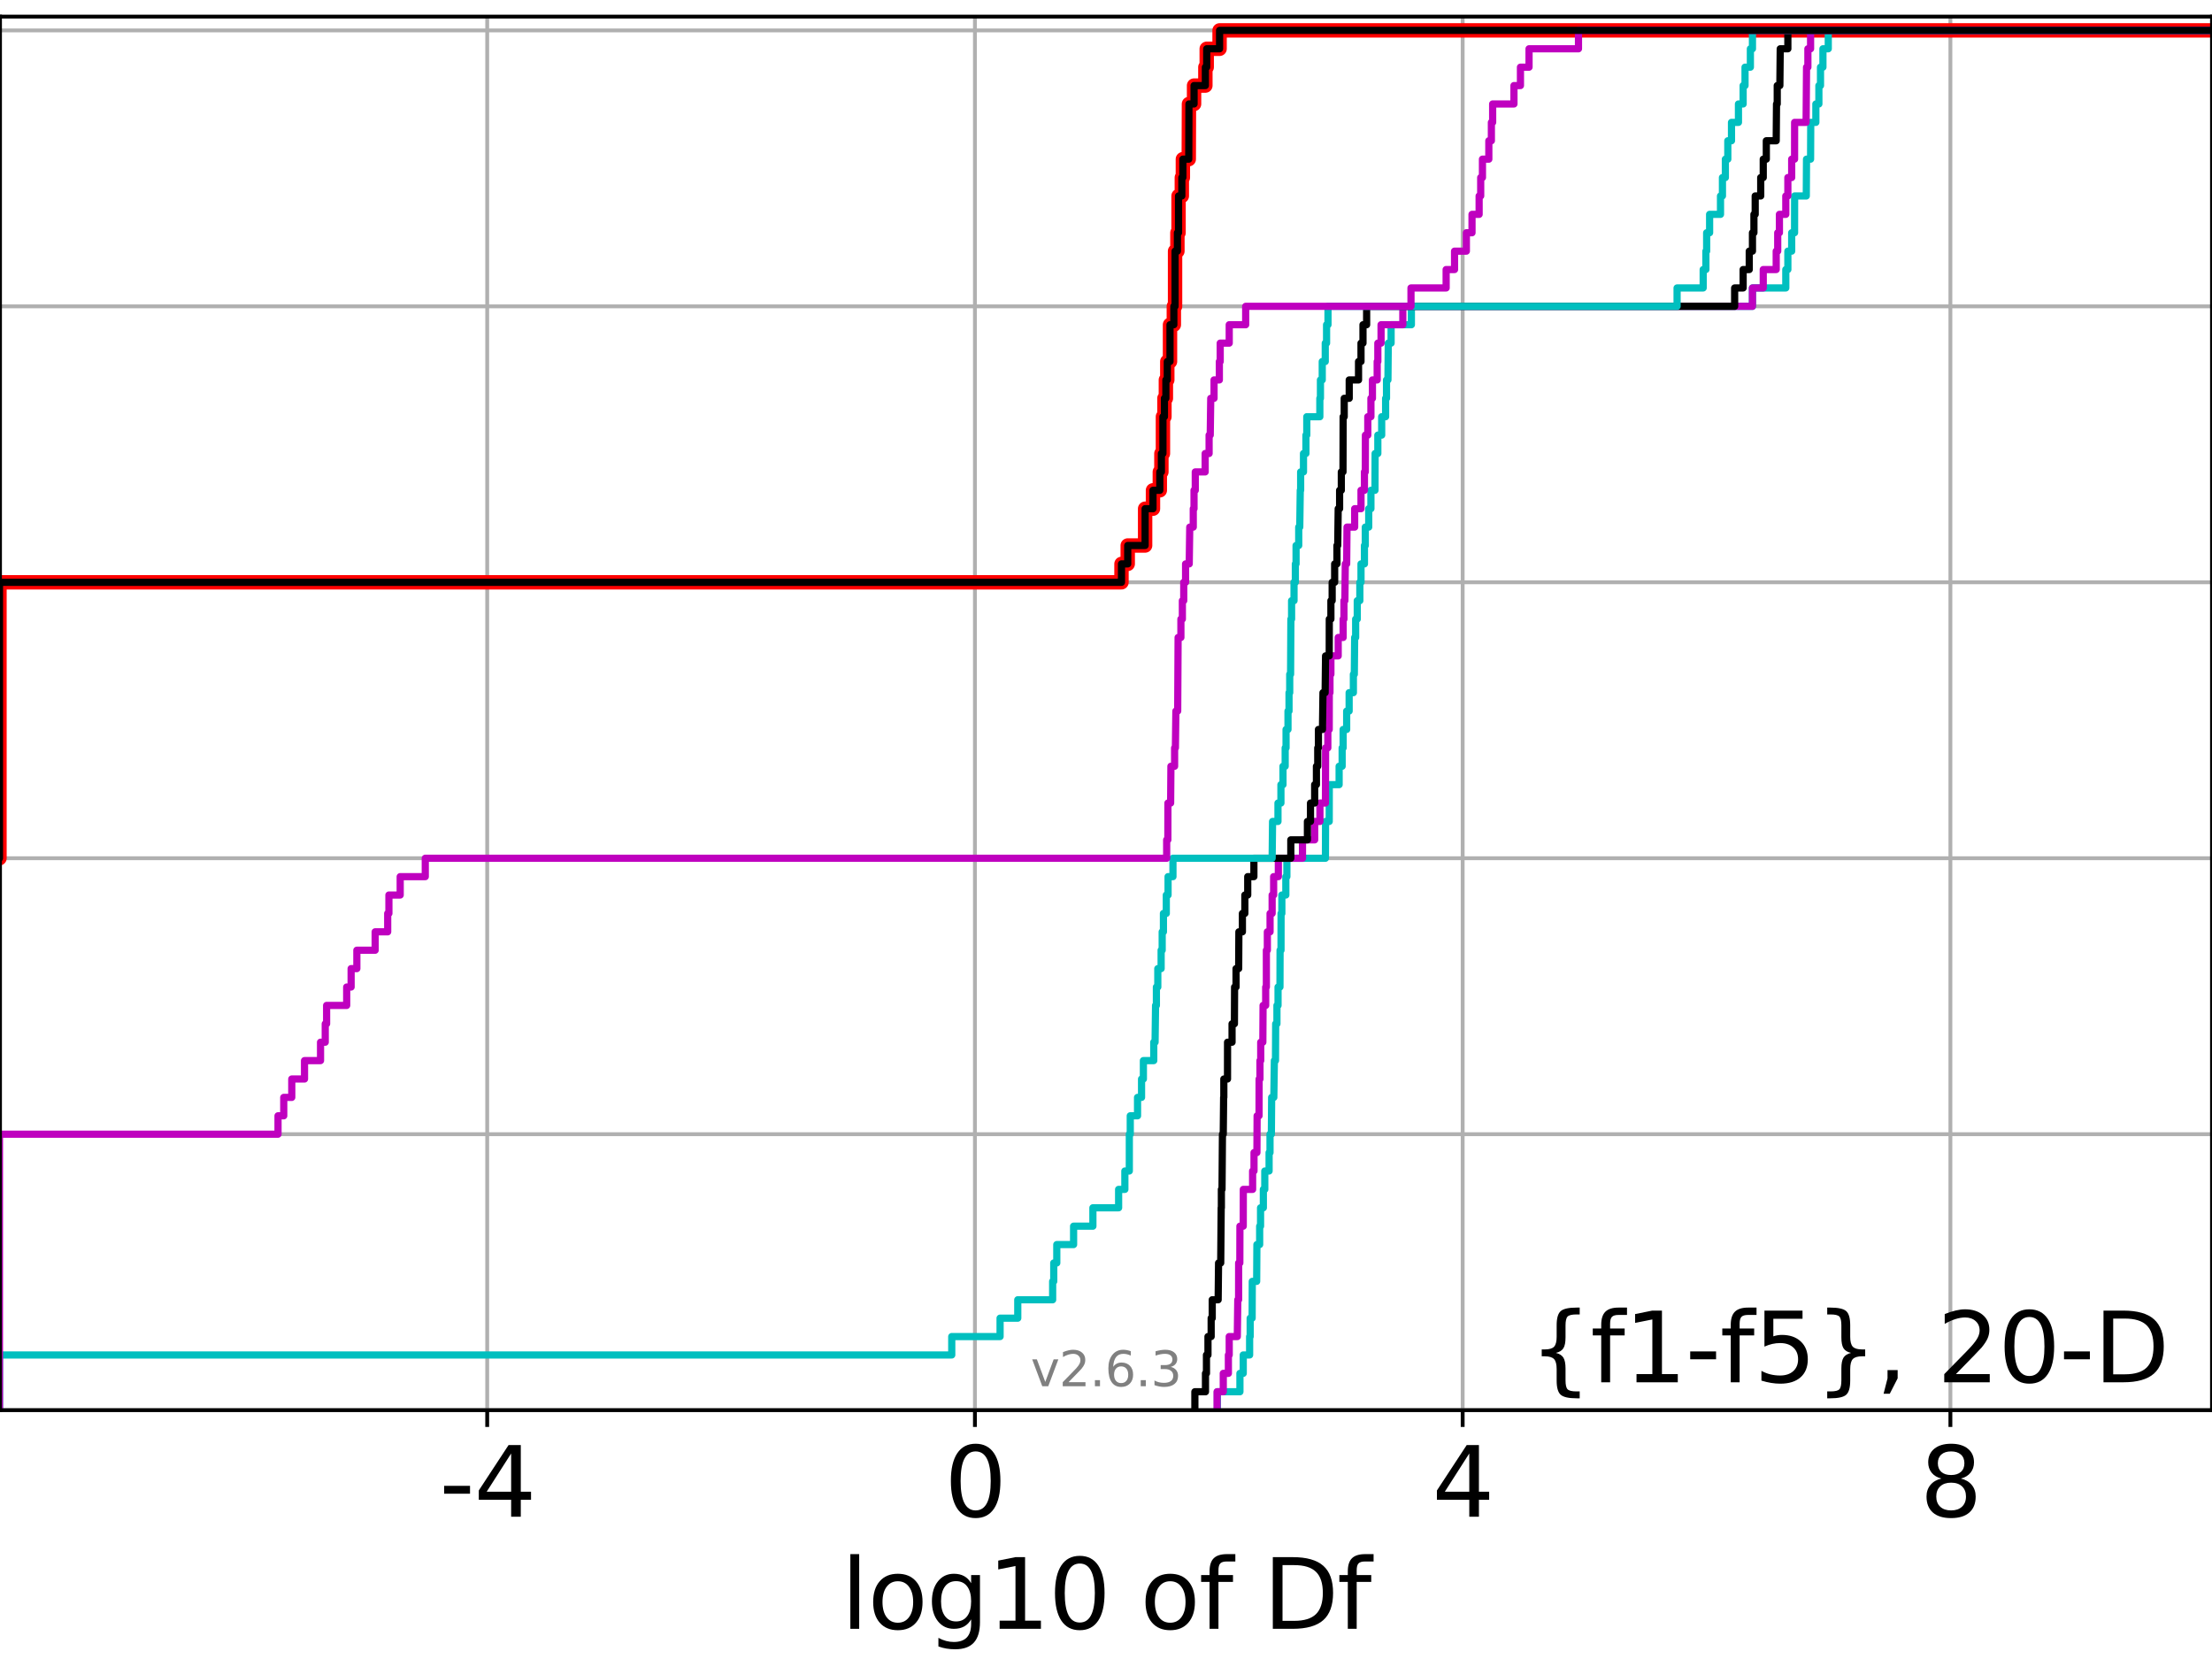 <?xml version="1.0" encoding="utf-8" standalone="no"?>
<!DOCTYPE svg PUBLIC "-//W3C//DTD SVG 1.1//EN"
  "http://www.w3.org/Graphics/SVG/1.1/DTD/svg11.dtd">
<svg xmlns:xlink="http://www.w3.org/1999/xlink" width="460.8pt" height="345.6pt" viewBox="0 0 460.8 345.6" xmlns="http://www.w3.org/2000/svg" version="1.1">
 <defs>
  <style type="text/css">*{stroke-linejoin: round; stroke-linecap: butt}</style>
 </defs>
 <g id="figure_1">
  <g id="patch_1">
   <path d="M 0 345.6 
L 460.8 345.6 
L 460.8 0 
L 0 0 
z
" style="fill: #ffffff"/>
  </g>
  <g id="axes_1">
   <g id="patch_2">
    <path d="M 0 293.76 
L 460.8 293.76 
L 460.8 3.456 
L 0 3.456 
z
" style="fill: #ffffff"/>
   </g>
   <g id="matplotlib.axis_1">
    <g id="xtick_1">
     <g id="line2d_1">
      <path d="M 101.493 293.76 
L 101.493 3.456 
" clip-path="url(#pc8d687546c)" style="fill: none; stroke: #b0b0b0; stroke-width: 0.8; stroke-linecap: square"/>
     </g>
     <g id="line2d_2">
      <defs>
       <path id="m7553c46dc3" d="M 0 0 
L 0 3.5 
" style="stroke: #000000; stroke-width: 0.8"/>
      </defs>
      <g>
       <use xlink:href="#m7553c46dc3" x="101.493" y="293.76" style="stroke: #000000; stroke-width: 0.8"/>
      </g>
     </g>
     <g id="text_1">
      <!-- -4 -->
      <g transform="translate(91.523 315.957) scale(0.2 -0.2)">
       <defs>
        <path id="DejaVuSans-2d" d="M 313 2009 
L 1997 2009 
L 1997 1497 
L 313 1497 
L 313 2009 
z
" transform="scale(0.016)"/>
        <path id="DejaVuSans-34" d="M 2419 4116 
L 825 1625 
L 2419 1625 
L 2419 4116 
z
M 2253 4666 
L 3047 4666 
L 3047 1625 
L 3713 1625 
L 3713 1100 
L 3047 1100 
L 3047 0 
L 2419 0 
L 2419 1100 
L 313 1100 
L 313 1709 
L 2253 4666 
z
" transform="scale(0.016)"/>
       </defs>
       <use xlink:href="#DejaVuSans-2d"/>
       <use xlink:href="#DejaVuSans-34" x="36.084"/>
      </g>
     </g>
    </g>
    <g id="xtick_2">
     <g id="line2d_3">
      <path d="M 203.096 293.76 
L 203.096 3.456 
" clip-path="url(#pc8d687546c)" style="fill: none; stroke: #b0b0b0; stroke-width: 0.8; stroke-linecap: square"/>
     </g>
     <g id="line2d_4">
      <g>
       <use xlink:href="#m7553c46dc3" x="203.096" y="293.76" style="stroke: #000000; stroke-width: 0.8"/>
      </g>
     </g>
     <g id="text_2">
      <!-- 0 -->
      <g transform="translate(196.734 315.957) scale(0.2 -0.2)">
       <defs>
        <path id="DejaVuSans-30" d="M 2034 4250 
Q 1547 4250 1301 3770 
Q 1056 3291 1056 2328 
Q 1056 1369 1301 889 
Q 1547 409 2034 409 
Q 2525 409 2770 889 
Q 3016 1369 3016 2328 
Q 3016 3291 2770 3770 
Q 2525 4250 2034 4250 
z
M 2034 4750 
Q 2819 4750 3233 4129 
Q 3647 3509 3647 2328 
Q 3647 1150 3233 529 
Q 2819 -91 2034 -91 
Q 1250 -91 836 529 
Q 422 1150 422 2328 
Q 422 3509 836 4129 
Q 1250 4750 2034 4750 
z
" transform="scale(0.016)"/>
       </defs>
       <use xlink:href="#DejaVuSans-30"/>
      </g>
     </g>
    </g>
    <g id="xtick_3">
     <g id="line2d_5">
      <path d="M 304.7 293.76 
L 304.7 3.456 
" clip-path="url(#pc8d687546c)" style="fill: none; stroke: #b0b0b0; stroke-width: 0.8; stroke-linecap: square"/>
     </g>
     <g id="line2d_6">
      <g>
       <use xlink:href="#m7553c46dc3" x="304.7" y="293.76" style="stroke: #000000; stroke-width: 0.8"/>
      </g>
     </g>
     <g id="text_3">
      <!-- 4 -->
      <g transform="translate(298.337 315.957) scale(0.2 -0.2)">
       <use xlink:href="#DejaVuSans-34"/>
      </g>
     </g>
    </g>
    <g id="xtick_4">
     <g id="line2d_7">
      <path d="M 406.303 293.76 
L 406.303 3.456 
" clip-path="url(#pc8d687546c)" style="fill: none; stroke: #b0b0b0; stroke-width: 0.8; stroke-linecap: square"/>
     </g>
     <g id="line2d_8">
      <g>
       <use xlink:href="#m7553c46dc3" x="406.303" y="293.76" style="stroke: #000000; stroke-width: 0.8"/>
      </g>
     </g>
     <g id="text_4">
      <!-- 8 -->
      <g transform="translate(399.94 315.957) scale(0.2 -0.2)">
       <defs>
        <path id="DejaVuSans-38" d="M 2034 2216 
Q 1584 2216 1326 1975 
Q 1069 1734 1069 1313 
Q 1069 891 1326 650 
Q 1584 409 2034 409 
Q 2484 409 2743 651 
Q 3003 894 3003 1313 
Q 3003 1734 2745 1975 
Q 2488 2216 2034 2216 
z
M 1403 2484 
Q 997 2584 770 2862 
Q 544 3141 544 3541 
Q 544 4100 942 4425 
Q 1341 4750 2034 4750 
Q 2731 4750 3128 4425 
Q 3525 4100 3525 3541 
Q 3525 3141 3298 2862 
Q 3072 2584 2669 2484 
Q 3125 2378 3379 2068 
Q 3634 1759 3634 1313 
Q 3634 634 3220 271 
Q 2806 -91 2034 -91 
Q 1263 -91 848 271 
Q 434 634 434 1313 
Q 434 1759 690 2068 
Q 947 2378 1403 2484 
z
M 1172 3481 
Q 1172 3119 1398 2916 
Q 1625 2713 2034 2713 
Q 2441 2713 2670 2916 
Q 2900 3119 2900 3481 
Q 2900 3844 2670 4047 
Q 2441 4250 2034 4250 
Q 1625 4250 1398 4047 
Q 1172 3844 1172 3481 
z
" transform="scale(0.016)"/>
       </defs>
       <use xlink:href="#DejaVuSans-38"/>
      </g>
     </g>
    </g>
    <g id="text_5">
     <!-- log10 of Df -->
     <g transform="translate(175.214 339.313) scale(0.2 -0.2)">
      <defs>
       <path id="DejaVuSans-6c" d="M 603 4863 
L 1178 4863 
L 1178 0 
L 603 0 
L 603 4863 
z
" transform="scale(0.016)"/>
       <path id="DejaVuSans-6f" d="M 1959 3097 
Q 1497 3097 1228 2736 
Q 959 2375 959 1747 
Q 959 1119 1226 758 
Q 1494 397 1959 397 
Q 2419 397 2687 759 
Q 2956 1122 2956 1747 
Q 2956 2369 2687 2733 
Q 2419 3097 1959 3097 
z
M 1959 3584 
Q 2709 3584 3137 3096 
Q 3566 2609 3566 1747 
Q 3566 888 3137 398 
Q 2709 -91 1959 -91 
Q 1206 -91 779 398 
Q 353 888 353 1747 
Q 353 2609 779 3096 
Q 1206 3584 1959 3584 
z
" transform="scale(0.016)"/>
       <path id="DejaVuSans-67" d="M 2906 1791 
Q 2906 2416 2648 2759 
Q 2391 3103 1925 3103 
Q 1463 3103 1205 2759 
Q 947 2416 947 1791 
Q 947 1169 1205 825 
Q 1463 481 1925 481 
Q 2391 481 2648 825 
Q 2906 1169 2906 1791 
z
M 3481 434 
Q 3481 -459 3084 -895 
Q 2688 -1331 1869 -1331 
Q 1566 -1331 1297 -1286 
Q 1028 -1241 775 -1147 
L 775 -588 
Q 1028 -725 1275 -790 
Q 1522 -856 1778 -856 
Q 2344 -856 2625 -561 
Q 2906 -266 2906 331 
L 2906 616 
Q 2728 306 2450 153 
Q 2172 0 1784 0 
Q 1141 0 747 490 
Q 353 981 353 1791 
Q 353 2603 747 3093 
Q 1141 3584 1784 3584 
Q 2172 3584 2450 3431 
Q 2728 3278 2906 2969 
L 2906 3500 
L 3481 3500 
L 3481 434 
z
" transform="scale(0.016)"/>
       <path id="DejaVuSans-31" d="M 794 531 
L 1825 531 
L 1825 4091 
L 703 3866 
L 703 4441 
L 1819 4666 
L 2450 4666 
L 2450 531 
L 3481 531 
L 3481 0 
L 794 0 
L 794 531 
z
" transform="scale(0.016)"/>
       <path id="DejaVuSans-20" transform="scale(0.016)"/>
       <path id="DejaVuSans-66" d="M 2375 4863 
L 2375 4384 
L 1825 4384 
Q 1516 4384 1395 4259 
Q 1275 4134 1275 3809 
L 1275 3500 
L 2222 3500 
L 2222 3053 
L 1275 3053 
L 1275 0 
L 697 0 
L 697 3053 
L 147 3053 
L 147 3500 
L 697 3500 
L 697 3744 
Q 697 4328 969 4595 
Q 1241 4863 1831 4863 
L 2375 4863 
z
" transform="scale(0.016)"/>
       <path id="DejaVuSans-44" d="M 1259 4147 
L 1259 519 
L 2022 519 
Q 2988 519 3436 956 
Q 3884 1394 3884 2338 
Q 3884 3275 3436 3711 
Q 2988 4147 2022 4147 
L 1259 4147 
z
M 628 4666 
L 1925 4666 
Q 3281 4666 3915 4102 
Q 4550 3538 4550 2338 
Q 4550 1131 3912 565 
Q 3275 0 1925 0 
L 628 0 
L 628 4666 
z
" transform="scale(0.016)"/>
      </defs>
      <use xlink:href="#DejaVuSans-6c"/>
      <use xlink:href="#DejaVuSans-6f" x="27.783"/>
      <use xlink:href="#DejaVuSans-67" x="88.965"/>
      <use xlink:href="#DejaVuSans-31" x="152.441"/>
      <use xlink:href="#DejaVuSans-30" x="216.064"/>
      <use xlink:href="#DejaVuSans-20" x="279.688"/>
      <use xlink:href="#DejaVuSans-6f" x="311.475"/>
      <use xlink:href="#DejaVuSans-66" x="372.656"/>
      <use xlink:href="#DejaVuSans-20" x="407.861"/>
      <use xlink:href="#DejaVuSans-44" x="439.648"/>
      <use xlink:href="#DejaVuSans-66" x="516.65"/>
     </g>
    </g>
   </g>
   <g id="matplotlib.axis_2">
    <g id="ytick_1">
     <g id="line2d_9">
      <path d="M 0 293.76 
L 460.8 293.76 
" clip-path="url(#pc8d687546c)" style="fill: none; stroke: #b0b0b0; stroke-width: 0.8; stroke-linecap: square"/>
     </g>
     <g id="line2d_10">
      <defs>
       <path id="mdc430cd0a3" d="M 0 0 
L -3.5 0 
" style="stroke: #000000; stroke-width: 0.8"/>
      </defs>
      <g>
       <use xlink:href="#mdc430cd0a3" x="0" y="293.76" style="stroke: #000000; stroke-width: 0.8"/>
      </g>
     </g>
    </g>
    <g id="ytick_2">
     <g id="line2d_11">
      <path d="M 0 236.274 
L 460.8 236.274 
" clip-path="url(#pc8d687546c)" style="fill: none; stroke: #b0b0b0; stroke-width: 0.8; stroke-linecap: square"/>
     </g>
     <g id="line2d_12">
      <g>
       <use xlink:href="#mdc430cd0a3" x="0" y="236.274" style="stroke: #000000; stroke-width: 0.8"/>
      </g>
     </g>
    </g>
    <g id="ytick_3">
     <g id="line2d_13">
      <path d="M 0 178.788 
L 460.8 178.788 
" clip-path="url(#pc8d687546c)" style="fill: none; stroke: #b0b0b0; stroke-width: 0.8; stroke-linecap: square"/>
     </g>
     <g id="line2d_14">
      <g>
       <use xlink:href="#mdc430cd0a3" x="0" y="178.788" style="stroke: #000000; stroke-width: 0.8"/>
      </g>
     </g>
    </g>
    <g id="ytick_4">
     <g id="line2d_15">
      <path d="M 0 121.302 
L 460.8 121.302 
" clip-path="url(#pc8d687546c)" style="fill: none; stroke: #b0b0b0; stroke-width: 0.8; stroke-linecap: square"/>
     </g>
     <g id="line2d_16">
      <g>
       <use xlink:href="#mdc430cd0a3" x="0" y="121.302" style="stroke: #000000; stroke-width: 0.8"/>
      </g>
     </g>
    </g>
    <g id="ytick_5">
     <g id="line2d_17">
      <path d="M 0 63.816 
L 460.8 63.816 
" clip-path="url(#pc8d687546c)" style="fill: none; stroke: #b0b0b0; stroke-width: 0.8; stroke-linecap: square"/>
     </g>
     <g id="line2d_18">
      <g>
       <use xlink:href="#mdc430cd0a3" x="0" y="63.816" style="stroke: #000000; stroke-width: 0.8"/>
      </g>
     </g>
    </g>
    <g id="ytick_6">
     <g id="line2d_19">
      <path d="M 0 6.33 
L 460.8 6.33 
" clip-path="url(#pc8d687546c)" style="fill: none; stroke: #b0b0b0; stroke-width: 0.8; stroke-linecap: square"/>
     </g>
     <g id="line2d_20">
      <g>
       <use xlink:href="#mdc430cd0a3" x="0" y="6.33" style="stroke: #000000; stroke-width: 0.8"/>
      </g>
     </g>
    </g>
   </g>
   <g id="line2d_21">
    <path d="M -1 178.788 
L -0.11 178.788 
L -0.11 121.302 
L 233.626 121.302 
L 233.626 117.47 
L 234.926 117.47 
L 234.926 113.637 
L 238.549 113.637 
L 238.549 105.973 
L 240.187 105.973 
L 240.187 102.14 
L 241.612 102.14 
L 241.612 98.308 
L 241.941 98.308 
L 241.941 94.475 
L 242.261 94.475 
L 242.261 86.811 
L 242.572 86.811 
L 242.572 82.978 
L 242.874 82.978 
L 242.874 79.146 
L 243.168 79.146 
L 243.168 75.313 
L 243.734 75.313 
L 243.734 67.649 
L 244.532 67.649 
L 244.532 63.816 
L 244.786 63.816 
L 244.786 52.319 
L 245.276 52.319 
L 245.276 48.487 
L 245.513 48.487 
L 245.513 40.822 
L 246.196 40.822 
L 246.196 36.989 
L 246.414 36.989 
L 246.414 33.157 
L 247.641 33.157 
L 247.681 21.66 
L 248.745 21.66 
L 248.745 17.827 
L 251.101 17.827 
L 251.101 13.995 
L 251.381 13.995 
L 251.381 10.163 
L 254.061 10.163 
L 254.061 6.33 
L 254.061 6.33 
L 460.8 6.33 
L 460.8 6.33 
" clip-path="url(#pc8d687546c)" style="fill: none; stroke: #ff0000; stroke-width: 3; stroke-linecap: square"/>
   </g>
   <g id="line2d_22">
    <path d="M 253.609 293.76 
L 253.609 289.928 
L 258.299 289.928 
L 258.299 286.095 
L 258.99 286.095 
L 258.99 282.263 
L 260.319 282.263 
L 260.319 278.43 
L 260.434 278.43 
L 260.434 274.598 
L 260.843 274.598 
L 260.873 266.933 
L 261.786 266.933 
L 261.836 259.268 
L 262.41 259.268 
L 262.41 255.436 
L 262.596 255.436 
L 262.596 251.604 
L 263.18 251.604 
L 263.18 247.771 
L 263.48 247.771 
L 263.48 243.939 
L 264.375 243.939 
L 264.375 240.106 
L 264.567 240.106 
L 264.567 236.274 
L 264.849 236.274 
L 264.91 228.609 
L 265.362 228.609 
L 265.472 220.944 
L 265.707 220.944 
L 265.746 213.28 
L 266.01 213.28 
L 266.01 209.447 
L 266.24 209.447 
L 266.24 205.615 
L 266.64 205.615 
L 266.661 197.95 
L 266.858 197.95 
L 266.87 190.285 
L 267.033 190.285 
L 267.033 186.453 
L 267.863 186.453 
L 267.863 182.621 
L 268.08 182.621 
L 268.08 178.788 
L 276.114 178.788 
L 276.139 171.123 
L 276.902 171.123 
L 276.915 163.459 
L 278.964 163.459 
L 278.964 159.626 
L 279.593 159.626 
L 279.593 155.794 
L 279.799 155.794 
L 279.799 151.961 
L 280.535 151.961 
L 280.535 148.129 
L 281.05 148.129 
L 281.05 144.297 
L 281.935 144.297 
L 281.935 140.464 
L 282.129 140.464 
L 282.201 132.799 
L 282.408 132.799 
L 282.408 128.967 
L 282.742 128.967 
L 282.742 125.135 
L 283.278 125.135 
L 283.278 121.302 
L 283.522 121.302 
L 283.522 117.47 
L 284.237 117.47 
L 284.237 113.637 
L 284.413 113.637 
L 284.413 109.805 
L 285.13 109.805 
L 285.13 105.973 
L 285.588 105.973 
L 285.588 102.14 
L 286.436 102.14 
L 286.462 94.475 
L 287.028 94.475 
L 287.028 90.643 
L 287.831 90.643 
L 287.831 86.811 
L 288.649 86.811 
L 288.649 82.978 
L 288.835 82.978 
L 288.835 79.146 
L 289.134 79.146 
L 289.203 71.481 
L 289.791 71.481 
L 289.791 67.649 
L 294.017 67.649 
L 294.017 63.816 
L 365.069 63.816 
L 365.069 59.984 
L 372.015 59.984 
L 372.015 56.151 
L 372.444 56.151 
L 372.444 52.319 
L 373.241 52.319 
L 373.241 48.487 
L 373.841 48.487 
L 373.853 40.822 
L 376.283 40.822 
L 376.332 33.157 
L 377.177 33.157 
L 377.212 25.492 
L 378.277 25.492 
L 378.277 21.66 
L 378.906 21.66 
L 378.906 17.827 
L 379.243 17.827 
L 379.243 13.995 
L 379.75 13.995 
L 379.75 10.163 
L 380.862 10.163 
L 380.862 6.33 
L 380.862 6.33 
L 460.8 6.33 
L 460.8 6.33 
" clip-path="url(#pc8d687546c)" style="fill: none; stroke: #00bfbf; stroke-width: 1.5; stroke-linecap: square"/>
   </g>
   <g id="line2d_23">
    <path d="M 253.539 293.76 
L 253.539 289.928 
L 254.83 289.928 
L 254.83 286.095 
L 255.895 286.095 
L 255.895 282.263 
L 256.069 282.263 
L 256.069 278.43 
L 257.752 278.43 
L 257.854 270.766 
L 258.023 270.766 
L 258.032 263.101 
L 258.279 263.101 
L 258.299 255.436 
L 258.99 255.436 
L 259.006 247.771 
L 260.942 247.771 
L 260.942 243.939 
L 261.234 243.939 
L 261.234 240.106 
L 261.839 240.106 
L 261.879 232.442 
L 262.281 232.442 
L 262.297 224.777 
L 262.473 224.777 
L 262.473 220.944 
L 262.632 220.944 
L 262.632 217.112 
L 263.073 217.112 
L 263.122 209.447 
L 263.667 209.447 
L 263.667 205.615 
L 263.808 205.615 
L 263.808 197.95 
L 264.012 197.95 
L 264.012 194.118 
L 264.578 194.118 
L 264.578 190.285 
L 265.01 190.285 
L 265.01 186.453 
L 265.323 186.453 
L 265.323 182.621 
L 266.303 182.621 
L 266.303 178.788 
L 271.333 178.788 
L 271.333 174.956 
L 273.869 174.956 
L 273.869 171.123 
L 274.964 171.123 
L 274.964 167.291 
L 276.114 167.291 
L 276.145 155.794 
L 276.61 155.794 
L 276.61 151.961 
L 276.902 151.961 
L 276.915 144.297 
L 277.056 144.297 
L 277.056 140.464 
L 277.251 140.464 
L 277.251 136.632 
L 278.771 136.632 
L 278.771 132.799 
L 279.799 132.799 
L 279.799 128.967 
L 279.968 128.967 
L 279.968 125.135 
L 280.163 125.135 
L 280.25 117.47 
L 280.535 117.47 
L 280.606 109.805 
L 282.201 109.805 
L 282.201 105.973 
L 283.522 105.973 
L 283.522 102.14 
L 284.237 102.14 
L 284.237 98.308 
L 284.413 98.308 
L 284.441 90.643 
L 284.936 90.643 
L 284.936 86.811 
L 285.588 86.811 
L 285.588 82.978 
L 285.902 82.978 
L 285.902 79.146 
L 286.893 79.146 
L 286.893 75.313 
L 287.028 75.313 
L 287.028 71.481 
L 287.699 71.481 
L 287.699 67.649 
L 292.235 67.649 
L 292.235 63.816 
L 365.069 63.816 
L 365.069 59.984 
L 367.317 59.984 
L 367.317 56.151 
L 370.017 56.151 
L 370.017 52.319 
L 370.331 52.319 
L 370.331 48.487 
L 370.686 48.487 
L 370.686 44.654 
L 372.015 44.654 
L 372.015 40.822 
L 372.444 40.822 
L 372.444 36.989 
L 373.241 36.989 
L 373.241 33.157 
L 373.841 33.157 
L 373.853 25.492 
L 376.245 25.492 
L 376.336 13.995 
L 376.616 13.995 
L 376.616 10.163 
L 377.177 10.163 
L 377.177 6.33 
L 377.177 6.33 
L 460.8 6.33 
L 460.8 6.33 
" clip-path="url(#pc8d687546c)" style="fill: none; stroke: #bf00bf; stroke-width: 1.5; stroke-linecap: square"/>
   </g>
   <g id="line2d_24">
    <path d="M 248.914 293.76 
L 248.914 289.928 
L 251.124 289.928 
L 251.124 286.095 
L 251.328 286.095 
L 251.328 282.263 
L 251.643 282.263 
L 251.643 278.43 
L 252.307 278.43 
L 252.307 274.598 
L 252.53 274.598 
L 252.53 270.766 
L 253.764 270.766 
L 253.849 263.101 
L 254.297 263.101 
L 254.396 251.604 
L 254.435 251.604 
L 254.435 247.771 
L 254.57 247.771 
L 254.659 236.274 
L 254.825 236.274 
L 254.906 228.609 
L 254.946 228.609 
L 254.946 224.777 
L 255.712 224.777 
L 255.722 217.112 
L 256.659 217.112 
L 256.659 213.28 
L 257.152 213.28 
L 257.187 205.615 
L 257.491 205.615 
L 257.491 201.782 
L 258.038 201.782 
L 258.082 194.118 
L 258.815 194.118 
L 258.815 190.285 
L 259.326 190.285 
L 259.326 186.453 
L 259.924 186.453 
L 259.924 182.621 
L 261.21 182.621 
L 261.21 178.788 
L 268.899 178.788 
L 268.899 174.956 
L 272.361 174.956 
L 272.361 171.123 
L 273.001 171.123 
L 273.001 167.291 
L 273.869 167.291 
L 273.869 163.459 
L 274.237 163.459 
L 274.237 159.626 
L 274.511 159.626 
L 274.511 155.794 
L 274.654 155.794 
L 274.654 151.961 
L 275.495 151.961 
L 275.598 144.297 
L 276.051 144.297 
L 276.139 136.632 
L 276.902 136.632 
L 276.915 128.967 
L 277.251 128.967 
L 277.251 125.135 
L 277.514 125.135 
L 277.514 121.302 
L 278.033 121.302 
L 278.033 117.47 
L 278.51 117.47 
L 278.51 113.637 
L 278.672 113.637 
L 278.771 105.973 
L 279.065 105.973 
L 279.065 102.14 
L 279.422 102.14 
L 279.422 98.308 
L 279.769 98.308 
L 279.799 86.811 
L 280.025 86.811 
L 280.025 82.978 
L 281.067 82.978 
L 281.067 79.146 
L 283.008 79.146 
L 283.008 75.313 
L 283.522 75.313 
L 283.522 71.481 
L 283.936 71.481 
L 283.936 67.649 
L 284.694 67.649 
L 284.694 63.816 
L 361.358 63.816 
L 361.358 59.984 
L 363.127 59.984 
L 363.127 56.151 
L 364.401 56.151 
L 364.401 52.319 
L 365.069 52.319 
L 365.069 48.487 
L 365.376 48.487 
L 365.376 44.654 
L 365.641 44.654 
L 365.641 40.822 
L 366.79 40.822 
L 366.79 36.989 
L 367.317 36.989 
L 367.317 33.157 
L 367.956 33.157 
L 367.956 29.325 
L 370.017 29.325 
L 370.081 21.66 
L 370.231 21.66 
L 370.231 17.827 
L 370.777 17.827 
L 370.855 10.163 
L 372.444 10.163 
L 372.444 6.33 
L 372.444 6.33 
L 460.8 6.33 
L 460.8 6.33 
" clip-path="url(#pc8d687546c)" style="fill: none; stroke: #000000; stroke-width: 1.5; stroke-linecap: square"/>
   </g>
   <g id="line2d_25">
    <path d="M -0.11 293.76 
L -0.11 282.263 
L 198.267 282.263 
L 198.267 278.43 
L 208.335 278.43 
L 208.335 274.598 
L 212.02 274.598 
L 212.02 270.766 
L 219.286 270.766 
L 219.286 266.933 
L 219.515 266.933 
L 219.515 263.101 
L 220.149 263.101 
L 220.149 259.268 
L 223.649 259.268 
L 223.649 255.436 
L 227.67 255.436 
L 227.67 251.604 
L 233.029 251.604 
L 233.029 247.771 
L 234.329 247.771 
L 234.329 243.939 
L 235.258 243.939 
L 235.261 236.274 
L 235.454 236.274 
L 235.454 232.442 
L 236.971 232.442 
L 236.971 228.609 
L 237.806 228.609 
L 237.806 224.777 
L 238.19 224.777 
L 238.19 220.944 
L 240.348 220.944 
L 240.348 217.112 
L 240.623 217.112 
L 240.725 209.447 
L 240.899 209.447 
L 240.899 205.615 
L 241.191 205.615 
L 241.191 201.782 
L 241.885 201.782 
L 241.885 197.95 
L 242.104 197.95 
L 242.104 194.118 
L 242.364 194.118 
L 242.364 190.285 
L 242.961 190.285 
L 242.961 186.453 
L 243.328 186.453 
L 243.328 182.621 
L 244.347 182.621 
L 244.347 178.788 
L 265.011 178.788 
L 265.1 171.123 
L 266.226 171.123 
L 266.226 167.291 
L 266.84 167.291 
L 266.84 163.459 
L 267.269 163.459 
L 267.269 159.626 
L 267.726 159.626 
L 267.726 155.794 
L 267.91 155.794 
L 267.91 151.961 
L 268.312 151.961 
L 268.312 148.129 
L 268.528 148.129 
L 268.528 144.297 
L 268.673 144.297 
L 268.673 140.464 
L 268.852 140.464 
L 268.915 128.967 
L 269.062 128.967 
L 269.062 125.135 
L 269.571 125.135 
L 269.571 121.302 
L 269.846 121.302 
L 269.846 117.47 
L 269.994 117.47 
L 269.994 113.637 
L 270.547 113.637 
L 270.547 109.805 
L 270.763 109.805 
L 270.869 102.14 
L 270.949 102.14 
L 270.949 98.308 
L 271.541 98.308 
L 271.541 94.475 
L 272.046 94.475 
L 272.046 90.643 
L 272.228 90.643 
L 272.228 86.811 
L 274.946 86.811 
L 274.946 82.978 
L 275.072 82.978 
L 275.072 79.146 
L 275.448 79.146 
L 275.448 75.313 
L 276.076 75.313 
L 276.076 71.481 
L 276.349 71.481 
L 276.349 67.649 
L 276.645 67.649 
L 276.645 63.816 
L 349.368 63.816 
L 349.368 59.984 
L 354.804 59.984 
L 354.804 56.151 
L 355.367 56.151 
L 355.367 52.319 
L 355.527 52.319 
L 355.527 48.487 
L 356.144 48.487 
L 356.144 44.654 
L 358.412 44.654 
L 358.412 40.822 
L 358.816 40.822 
L 358.816 36.989 
L 359.426 36.989 
L 359.426 33.157 
L 359.934 33.157 
L 359.934 29.325 
L 360.703 29.325 
L 360.703 25.492 
L 362.153 25.492 
L 362.153 21.66 
L 363.127 21.66 
L 363.127 17.827 
L 363.523 17.827 
L 363.523 13.995 
L 364.636 13.995 
L 364.636 10.163 
L 365.069 10.163 
L 365.069 6.33 
L 365.069 6.33 
L 460.8 6.33 
L 460.8 6.33 
" clip-path="url(#pc8d687546c)" style="fill: none; stroke: #00bfbf; stroke-width: 1.5; stroke-linecap: square"/>
   </g>
   <g id="line2d_26">
    <path d="M -0.11 293.76 
L -0.11 236.274 
L 57.916 236.274 
L 57.916 232.442 
L 59.111 232.442 
L 59.111 228.609 
L 60.781 228.609 
L 60.781 224.777 
L 63.436 224.777 
L 63.436 220.944 
L 66.773 220.944 
L 66.773 217.112 
L 67.754 217.112 
L 67.754 213.28 
L 68.039 213.28 
L 68.039 209.447 
L 72.221 209.447 
L 72.221 205.615 
L 73.145 205.615 
L 73.145 201.782 
L 74.339 201.782 
L 74.339 197.95 
L 78.153 197.95 
L 78.153 194.118 
L 80.764 194.118 
L 80.764 190.285 
L 81.017 190.285 
L 81.017 186.453 
L 83.368 186.453 
L 83.368 182.621 
L 88.594 182.621 
L 88.594 178.788 
L 243.038 178.788 
L 243.038 174.956 
L 243.284 174.956 
L 243.299 167.291 
L 243.864 167.291 
L 243.924 159.626 
L 244.692 159.626 
L 244.692 155.794 
L 244.857 155.794 
L 244.957 148.129 
L 245.336 148.129 
L 245.421 132.799 
L 246.003 132.799 
L 246.003 128.967 
L 246.31 128.967 
L 246.31 125.135 
L 246.596 125.135 
L 246.596 121.302 
L 246.978 121.302 
L 246.978 117.47 
L 247.737 117.47 
L 247.847 109.805 
L 248.579 109.805 
L 248.579 105.973 
L 248.738 105.973 
L 248.738 102.14 
L 248.998 102.14 
L 248.998 98.308 
L 251.058 98.308 
L 251.058 94.475 
L 251.878 94.475 
L 251.878 90.643 
L 252.113 90.643 
L 252.22 82.978 
L 252.909 82.978 
L 252.909 79.146 
L 254.013 79.146 
L 254.013 75.313 
L 254.191 75.313 
L 254.191 71.481 
L 256.071 71.481 
L 256.071 67.649 
L 259.499 67.649 
L 259.499 63.816 
L 293.934 63.816 
L 293.934 59.984 
L 301.259 59.984 
L 301.259 56.151 
L 303.01 56.151 
L 303.01 52.319 
L 305.471 52.319 
L 305.471 48.487 
L 306.647 48.487 
L 306.647 44.654 
L 308.13 44.654 
L 308.13 40.822 
L 308.457 40.822 
L 308.457 36.989 
L 308.822 36.989 
L 308.822 33.157 
L 310.15 33.157 
L 310.15 29.325 
L 310.682 29.325 
L 310.682 25.492 
L 310.947 25.492 
L 310.947 21.66 
L 315.386 21.66 
L 315.386 17.827 
L 316.737 17.827 
L 316.737 13.995 
L 318.527 13.995 
L 318.527 10.163 
L 328.827 10.163 
L 328.827 6.33 
L 328.827 6.33 
L 460.8 6.33 
L 460.8 6.33 
" clip-path="url(#pc8d687546c)" style="fill: none; stroke: #bf00bf; stroke-width: 1.5; stroke-linecap: square"/>
   </g>
   <g id="line2d_27">
    <path d="M -1 178.788 
L -0.11 178.788 
L -0.11 121.302 
L 233.626 121.302 
L 233.626 117.47 
L 234.926 117.47 
L 234.926 113.637 
L 238.549 113.637 
L 238.549 105.973 
L 240.187 105.973 
L 240.187 102.14 
L 241.612 102.14 
L 241.612 98.308 
L 241.941 98.308 
L 241.941 94.475 
L 242.261 94.475 
L 242.261 86.811 
L 242.572 86.811 
L 242.572 82.978 
L 242.874 82.978 
L 242.874 79.146 
L 243.168 79.146 
L 243.168 75.313 
L 243.734 75.313 
L 243.734 67.649 
L 244.532 67.649 
L 244.532 63.816 
L 244.786 63.816 
L 244.786 52.319 
L 245.276 52.319 
L 245.276 48.487 
L 245.513 48.487 
L 245.513 40.822 
L 246.196 40.822 
L 246.196 36.989 
L 246.414 36.989 
L 246.414 33.157 
L 247.641 33.157 
L 247.681 21.66 
L 248.745 21.66 
L 248.745 17.827 
L 251.101 17.827 
L 251.101 13.995 
L 251.381 13.995 
L 251.381 10.163 
L 254.061 10.163 
L 254.061 6.33 
L 254.061 6.33 
L 460.8 6.33 
L 460.8 6.33 
" clip-path="url(#pc8d687546c)" style="fill: none; stroke: #000000; stroke-width: 1.5; stroke-linecap: square"/>
   </g>
   <g id="patch_3">
    <path d="M 0 293.76 
L 0 3.456 
" style="fill: none; stroke: #000000; stroke-width: 0.8; stroke-linejoin: miter; stroke-linecap: square"/>
   </g>
   <g id="patch_4">
    <path d="M 460.8 293.76 
L 460.8 3.456 
" style="fill: none; stroke: #000000; stroke-width: 0.8; stroke-linejoin: miter; stroke-linecap: square"/>
   </g>
   <g id="patch_5">
    <path d="M 0 293.76 
L 460.8 293.76 
" style="fill: none; stroke: #000000; stroke-width: 0.8; stroke-linejoin: miter; stroke-linecap: square"/>
   </g>
   <g id="patch_6">
    <path d="M 0 3.456 
L 460.8 3.456 
" style="fill: none; stroke: #000000; stroke-width: 0.8; stroke-linejoin: miter; stroke-linecap: square"/>
   </g>
   <g id="text_6">
    <!-- {f1-f5}, 20-D -->
    <g transform="translate(318.609 287.954) scale(0.2 -0.2)">
     <defs>
      <path id="DejaVuSans-7b" d="M 3272 -594 
L 3272 -1044 
L 3078 -1044 
Q 2300 -1044 2036 -812 
Q 1772 -581 1772 109 
L 1772 856 
Q 1772 1328 1603 1509 
Q 1434 1691 991 1691 
L 800 1691 
L 800 2138 
L 991 2138 
Q 1438 2138 1605 2317 
Q 1772 2497 1772 2963 
L 1772 3713 
Q 1772 4403 2036 4633 
Q 2300 4863 3078 4863 
L 3272 4863 
L 3272 4416 
L 3059 4416 
Q 2619 4416 2484 4278 
Q 2350 4141 2350 3700 
L 2350 2925 
Q 2350 2434 2208 2212 
Q 2066 1991 1722 1913 
Q 2069 1828 2209 1606 
Q 2350 1384 2350 897 
L 2350 122 
Q 2350 -319 2484 -456 
Q 2619 -594 3059 -594 
L 3272 -594 
z
" transform="scale(0.016)"/>
      <path id="DejaVuSans-35" d="M 691 4666 
L 3169 4666 
L 3169 4134 
L 1269 4134 
L 1269 2991 
Q 1406 3038 1543 3061 
Q 1681 3084 1819 3084 
Q 2600 3084 3056 2656 
Q 3513 2228 3513 1497 
Q 3513 744 3044 326 
Q 2575 -91 1722 -91 
Q 1428 -91 1123 -41 
Q 819 9 494 109 
L 494 744 
Q 775 591 1075 516 
Q 1375 441 1709 441 
Q 2250 441 2565 725 
Q 2881 1009 2881 1497 
Q 2881 1984 2565 2268 
Q 2250 2553 1709 2553 
Q 1456 2553 1204 2497 
Q 953 2441 691 2322 
L 691 4666 
z
" transform="scale(0.016)"/>
      <path id="DejaVuSans-7d" d="M 800 -594 
L 1019 -594 
Q 1456 -594 1589 -459 
Q 1722 -325 1722 122 
L 1722 897 
Q 1722 1384 1862 1606 
Q 2003 1828 2350 1913 
Q 2003 1991 1862 2212 
Q 1722 2434 1722 2925 
L 1722 3700 
Q 1722 4144 1589 4280 
Q 1456 4416 1019 4416 
L 800 4416 
L 800 4863 
L 997 4863 
Q 1775 4863 2036 4633 
Q 2297 4403 2297 3713 
L 2297 2963 
Q 2297 2497 2465 2317 
Q 2634 2138 3078 2138 
L 3272 2138 
L 3272 1691 
L 3078 1691 
Q 2634 1691 2465 1509 
Q 2297 1328 2297 856 
L 2297 109 
Q 2297 -581 2036 -812 
Q 1775 -1044 997 -1044 
L 800 -1044 
L 800 -594 
z
" transform="scale(0.016)"/>
      <path id="DejaVuSans-2c" d="M 750 794 
L 1409 794 
L 1409 256 
L 897 -744 
L 494 -744 
L 750 256 
L 750 794 
z
" transform="scale(0.016)"/>
      <path id="DejaVuSans-32" d="M 1228 531 
L 3431 531 
L 3431 0 
L 469 0 
L 469 531 
Q 828 903 1448 1529 
Q 2069 2156 2228 2338 
Q 2531 2678 2651 2914 
Q 2772 3150 2772 3378 
Q 2772 3750 2511 3984 
Q 2250 4219 1831 4219 
Q 1534 4219 1204 4116 
Q 875 4013 500 3803 
L 500 4441 
Q 881 4594 1212 4672 
Q 1544 4750 1819 4750 
Q 2544 4750 2975 4387 
Q 3406 4025 3406 3419 
Q 3406 3131 3298 2873 
Q 3191 2616 2906 2266 
Q 2828 2175 2409 1742 
Q 1991 1309 1228 531 
z
" transform="scale(0.016)"/>
     </defs>
     <use xlink:href="#DejaVuSans-7b"/>
     <use xlink:href="#DejaVuSans-66" x="63.623"/>
     <use xlink:href="#DejaVuSans-31" x="98.828"/>
     <use xlink:href="#DejaVuSans-2d" x="162.451"/>
     <use xlink:href="#DejaVuSans-66" x="198.535"/>
     <use xlink:href="#DejaVuSans-35" x="233.74"/>
     <use xlink:href="#DejaVuSans-7d" x="297.363"/>
     <use xlink:href="#DejaVuSans-2c" x="360.986"/>
     <use xlink:href="#DejaVuSans-20" x="392.773"/>
     <use xlink:href="#DejaVuSans-32" x="424.561"/>
     <use xlink:href="#DejaVuSans-30" x="488.184"/>
     <use xlink:href="#DejaVuSans-2d" x="551.807"/>
     <use xlink:href="#DejaVuSans-44" x="587.891"/>
    </g>
   </g>
   <g id="text_7">
    <!-- v2.6.3 -->
    <g style="fill: #808080" transform="translate(214.719 288.777) scale(0.1 -0.1)">
     <defs>
      <path id="DejaVuSans-76" d="M 191 3500 
L 800 3500 
L 1894 563 
L 2988 3500 
L 3597 3500 
L 2284 0 
L 1503 0 
L 191 3500 
z
" transform="scale(0.016)"/>
      <path id="DejaVuSans-2e" d="M 684 794 
L 1344 794 
L 1344 0 
L 684 0 
L 684 794 
z
" transform="scale(0.016)"/>
      <path id="DejaVuSans-36" d="M 2113 2584 
Q 1688 2584 1439 2293 
Q 1191 2003 1191 1497 
Q 1191 994 1439 701 
Q 1688 409 2113 409 
Q 2538 409 2786 701 
Q 3034 994 3034 1497 
Q 3034 2003 2786 2293 
Q 2538 2584 2113 2584 
z
M 3366 4563 
L 3366 3988 
Q 3128 4100 2886 4159 
Q 2644 4219 2406 4219 
Q 1781 4219 1451 3797 
Q 1122 3375 1075 2522 
Q 1259 2794 1537 2939 
Q 1816 3084 2150 3084 
Q 2853 3084 3261 2657 
Q 3669 2231 3669 1497 
Q 3669 778 3244 343 
Q 2819 -91 2113 -91 
Q 1303 -91 875 529 
Q 447 1150 447 2328 
Q 447 3434 972 4092 
Q 1497 4750 2381 4750 
Q 2619 4750 2861 4703 
Q 3103 4656 3366 4563 
z
" transform="scale(0.016)"/>
      <path id="DejaVuSans-33" d="M 2597 2516 
Q 3050 2419 3304 2112 
Q 3559 1806 3559 1356 
Q 3559 666 3084 287 
Q 2609 -91 1734 -91 
Q 1441 -91 1130 -33 
Q 819 25 488 141 
L 488 750 
Q 750 597 1062 519 
Q 1375 441 1716 441 
Q 2309 441 2620 675 
Q 2931 909 2931 1356 
Q 2931 1769 2642 2001 
Q 2353 2234 1838 2234 
L 1294 2234 
L 1294 2753 
L 1863 2753 
Q 2328 2753 2575 2939 
Q 2822 3125 2822 3475 
Q 2822 3834 2567 4026 
Q 2313 4219 1838 4219 
Q 1578 4219 1281 4162 
Q 984 4106 628 3988 
L 628 4550 
Q 988 4650 1302 4700 
Q 1616 4750 1894 4750 
Q 2613 4750 3031 4423 
Q 3450 4097 3450 3541 
Q 3450 3153 3228 2886 
Q 3006 2619 2597 2516 
z
" transform="scale(0.016)"/>
     </defs>
     <use xlink:href="#DejaVuSans-76"/>
     <use xlink:href="#DejaVuSans-32" x="59.18"/>
     <use xlink:href="#DejaVuSans-2e" x="122.803"/>
     <use xlink:href="#DejaVuSans-36" x="154.59"/>
     <use xlink:href="#DejaVuSans-2e" x="218.213"/>
     <use xlink:href="#DejaVuSans-33" x="250"/>
    </g>
   </g>
  </g>
 </g>
 <defs>
  <clipPath id="pc8d687546c">
   <rect x="0" y="3.456" width="460.8" height="290.304"/>
  </clipPath>
 </defs>
</svg>
